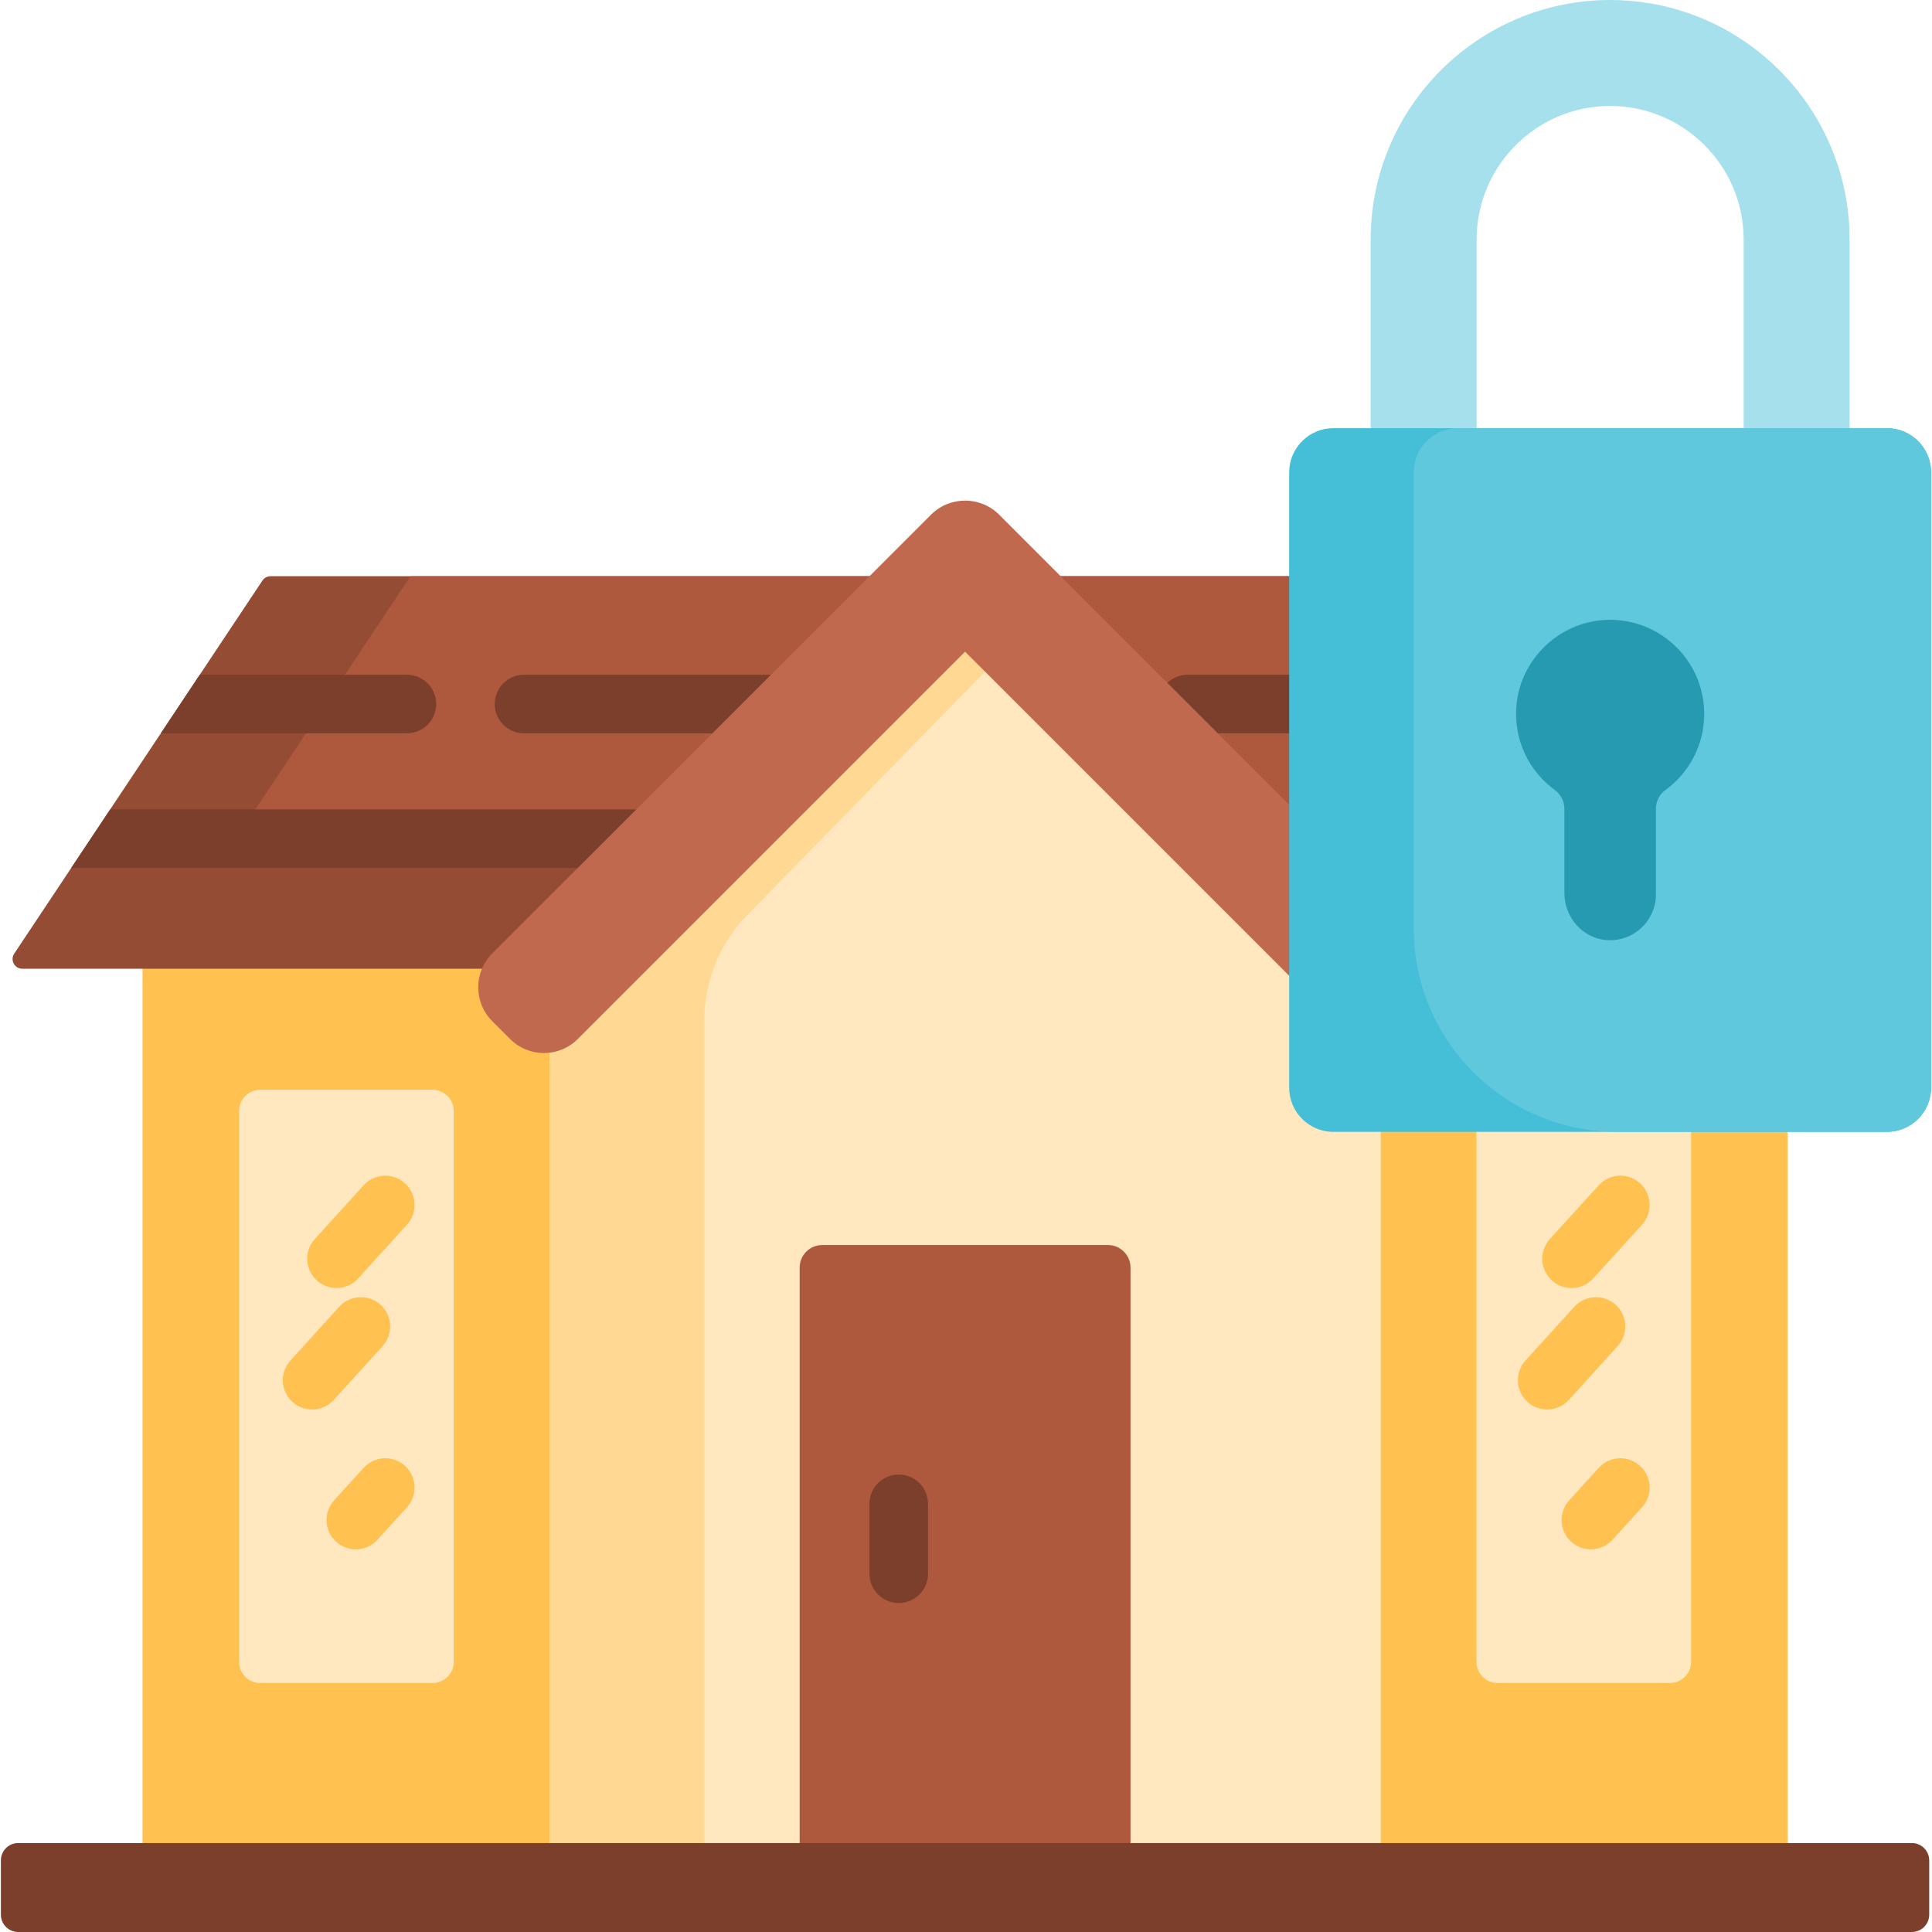 <?xml version="1.0" encoding="iso-8859-1"?>
<!-- Generator: Adobe Illustrator 19.0.0, SVG Export Plug-In . SVG Version: 6.00 Build 0)  -->
<svg version="1.1" id="Layer_1" xmlns="http://www.w3.org/2000/svg" xmlns:xlink="http://www.w3.org/1999/xlink" x="0px" y="0px"
	 viewBox="0 0 494.963 494.963" style="enable-background:new 0 0 494.963 494.963;" xml:space="preserve">
<g>
	<rect x="36.509" y="228.899" style="fill:#FFC14F;" width="421.479" height="253.283"/>
	<path style="fill:#954C35;" d="M488.767,248.183H5.707c-1.98,0-3.16-2.21-2.07-3.86l14.62-21.97c0-0.01,34.66-52.1,48.98-73.62
		c0.46-0.69,1.24-1.11,2.07-1.11h355.29c0.83,0,1.6,0.41,2.06,1.1c26.64,39.69,34,50.66,45.73,68.13
		c4.84,7.22,10.43,15.54,18.44,27.47C491.937,245.963,490.757,248.183,488.767,248.183z"/>
	<path style="fill:#AE583E;" d="M472.387,216.853H63.737c-1.98,0-3.16-2.21-2.07-3.86l14.62-21.97c0-0.01,14.67-22.06,28.87-43.4
		h319.44c0.83,0,1.6,0.41,2.06,1.1C453.297,188.413,460.657,199.383,472.387,216.853z"/>
	<g>
		<path style="fill:#7C3F2C;" d="M134.249,187.866h140c4.142,0,7.5-3.358,7.5-7.5s-3.358-7.5-7.5-7.5h-140
			c-4.142,0-7.5,3.358-7.5,7.5S130.107,187.866,134.249,187.866z"/>
		<path style="fill:#7C3F2C;" d="M452.927,187.863h-148.68c-4.14,0-7.5-3.36-7.5-7.5s3.36-7.5,7.5-7.5h138.61L452.927,187.863z"/>
		<path style="fill:#7C3F2C;" d="M111.747,180.363c0,4.14-3.36,7.5-7.5,7.5h-63.04l9.98-15h53.06
			C108.387,172.863,111.747,176.223,111.747,180.363z"/>
		<polygon style="fill:#7C3F2C;" points="476.077,222.353 18.257,222.353 28.237,207.353 466.007,207.353 		"/>
	</g>
	<path style="fill:#FFE7C0;" d="M110.811,431.182H66.687c-3.003,0-5.438-2.435-5.438-5.438V284.62c0-3.003,2.435-5.438,5.438-5.438
		h44.124c3.003,0,5.438,2.435,5.438,5.438v141.124C116.249,428.747,113.814,431.182,110.811,431.182z"/>
	<path style="fill:#FFE7C0;" d="M427.811,431.182h-44.124c-3.003,0-5.438-2.435-5.438-5.438V284.62c0-3.003,2.435-5.438,5.438-5.438
		h44.124c3.003,0,5.438,2.435,5.438,5.438v141.124C433.249,428.747,430.814,431.182,427.811,431.182z"/>
	<g>
		<path style="fill:#FFC14F;" d="M93.159,303.665l-12.504,13.77c-2.785,3.066-2.556,7.81,0.51,10.594
			c1.437,1.305,3.241,1.948,5.04,1.948c2.041,0,4.075-0.828,5.555-2.458l12.504-13.77c2.785-3.066,2.556-7.81-0.51-10.594
			C100.686,300.369,95.943,300.598,93.159,303.665z"/>
		<path style="fill:#FFC14F;" d="M93.159,376.056l-7.562,8.327c-2.785,3.066-2.556,7.81,0.51,10.594
			c1.437,1.305,3.241,1.948,5.04,1.948c2.041,0,4.075-0.828,5.555-2.458l7.562-8.327c2.785-3.066,2.556-7.81-0.51-10.594
			C100.686,372.76,95.943,372.989,93.159,376.056z"/>
		<path style="fill:#FFC14F;" d="M98.011,344.87c2.785-3.066,2.556-7.81-0.51-10.594c-3.067-2.785-7.81-2.556-10.594,0.51
			l-12.504,13.771c-2.785,3.066-2.556,7.81,0.51,10.594c1.437,1.305,3.241,1.948,5.04,1.948c2.041,0,4.075-0.828,5.555-2.458
			L98.011,344.87z"/>
		<path style="fill:#FFC14F;" d="M402.62,329.977c2.041,0,4.075-0.828,5.555-2.458l12.504-13.77c2.785-3.066,2.556-7.81-0.51-10.594
			c-3.066-2.785-7.81-2.556-10.594,0.51l-12.504,13.77c-2.785,3.066-2.556,7.81,0.51,10.594
			C399.017,329.334,400.821,329.977,402.62,329.977z"/>
		<path style="fill:#FFC14F;" d="M409.575,376.056l-7.562,8.327c-2.785,3.066-2.556,7.81,0.51,10.594
			c1.437,1.305,3.241,1.948,5.04,1.948c2.041,0,4.075-0.828,5.555-2.458l7.562-8.327c2.785-3.066,2.556-7.81-0.51-10.594
			C417.102,372.76,412.359,372.989,409.575,376.056z"/>
		<path style="fill:#FFC14F;" d="M414.427,344.87c2.785-3.066,2.556-7.81-0.51-10.594c-3.067-2.785-7.81-2.556-10.594,0.51
			l-12.504,13.771c-2.785,3.066-2.556,7.81,0.51,10.594c1.437,1.305,3.241,1.948,5.04,1.948c2.041,0,4.075-0.828,5.555-2.458
			L414.427,344.87z"/>
	</g>
	<polygon style="fill:#FFD993;" points="353.707,245.703 353.707,482.183 140.787,482.183 140.787,245.703 247.247,147.623 
		262.507,161.683 	"/>
	<path style="fill:#FFE7C0;" d="M353.707,245.703v236.48h-173.27V261.431c0-10.083,3.944-19.765,10.99-26.978l71.08-72.769
		L353.707,245.703z"/>
	<path style="fill:#AE583E;" d="M289.63,481.129h-84.763V324.766c0-3.202,2.596-5.798,5.798-5.798h73.167
		c3.202,0,5.798,2.596,5.798,5.798V481.129z"/>
	<path style="fill:#7C3F2C;" d="M230.249,377.761c-4.142,0-7.5,3.358-7.5,7.5v17.921c0,4.142,3.358,7.5,7.5,7.5s7.5-3.358,7.5-7.5
		v-17.921C237.749,381.119,234.391,377.761,230.249,377.761z"/>
	<path style="fill:#C0694E;" d="M368.399,244.283L255.965,131.849c-4.783-4.783-12.632-4.802-17.434,0L126.098,244.282
		c-4.781,4.781-4.781,12.531,0,17.312l4.6,4.6c4.781,4.781,12.532,4.781,17.312,0l99.238-99.238l99.238,99.238
		c4.781,4.781,12.532,4.781,17.312,0l4.6-4.6C373.18,256.814,373.18,249.063,368.399,244.283z"/>
	<path style="fill:#A6E0EC;" d="M473.859,61.358v83.684c0,7.49-6.085,13.575-13.575,13.575c-7.48,0-13.575-6.085-13.575-13.575
		V61.358c0-18.864-15.344-34.208-34.208-34.208h-0.412c-18.668,0.225-33.787,15.484-33.787,34.208v97.259
		c0,7.49-6.095,13.575-13.575,13.575c-7.49,0-13.575-6.085-13.575-13.575V61.358C351.152,27.524,378.676,0,412.501,0
		c6.9,0,13.528,1.142,19.726,3.249C456.408,11.487,473.859,34.424,473.859,61.358z"/>
	<path style="fill:#44BFD7;" d="M494.737,121.034v157.61c0,6.26-5.07,11.33-11.33,11.33h-141.8c-6.26,0-11.33-5.07-11.33-11.33
		v-157.61c0-6.26,5.07-11.34,11.33-11.34h141.8C489.667,109.693,494.737,114.774,494.737,121.034z"/>
	<path style="fill:#60C8DD;" d="M483.407,109.693h-109.88c-6.26,0-11.34,5.08-11.34,11.34v116.79c0,28.8,23.35,52.15,52.16,52.15
		h69.06c6.26,0,11.33-5.07,11.33-11.33v-157.61C494.737,114.774,489.667,109.693,483.407,109.693z"/>
	<path style="fill:#7C3F2C;" d="M489.809,494.963H4.666c-2.452,0-4.439-1.988-4.439-4.439v-13.909c0-2.452,1.988-4.439,4.439-4.439
		h485.143c2.452,0,4.439,1.988,4.439,4.439v13.909C494.248,492.976,492.26,494.963,489.809,494.963z"/>
	<path style="fill:#269AB1;" d="M436.608,182.896c0,8.033-3.932,15.147-9.97,19.529c-0.449,0.318-0.833,0.702-1.151,1.124
		c-0.815,1.03-1.255,2.312-1.255,3.642v21.963c0,6.834-5.926,12.348-12.891,11.665c-6.066-0.59-10.56-5.936-10.56-12.03v-21.598
		c0-1.9-0.927-3.689-2.462-4.812c-6.572-4.784-10.626-12.807-9.811-21.729c1.058-11.702,10.71-21.074,22.45-21.804
		c5.374-0.337,10.401,1.086,14.558,3.773C432.189,166.888,436.608,174.377,436.608,182.896z"/>
</g>
<g>
</g>
<g>
</g>
<g>
</g>
<g>
</g>
<g>
</g>
<g>
</g>
<g>
</g>
<g>
</g>
<g>
</g>
<g>
</g>
<g>
</g>
<g>
</g>
<g>
</g>
<g>
</g>
<g>
</g>
</svg>
